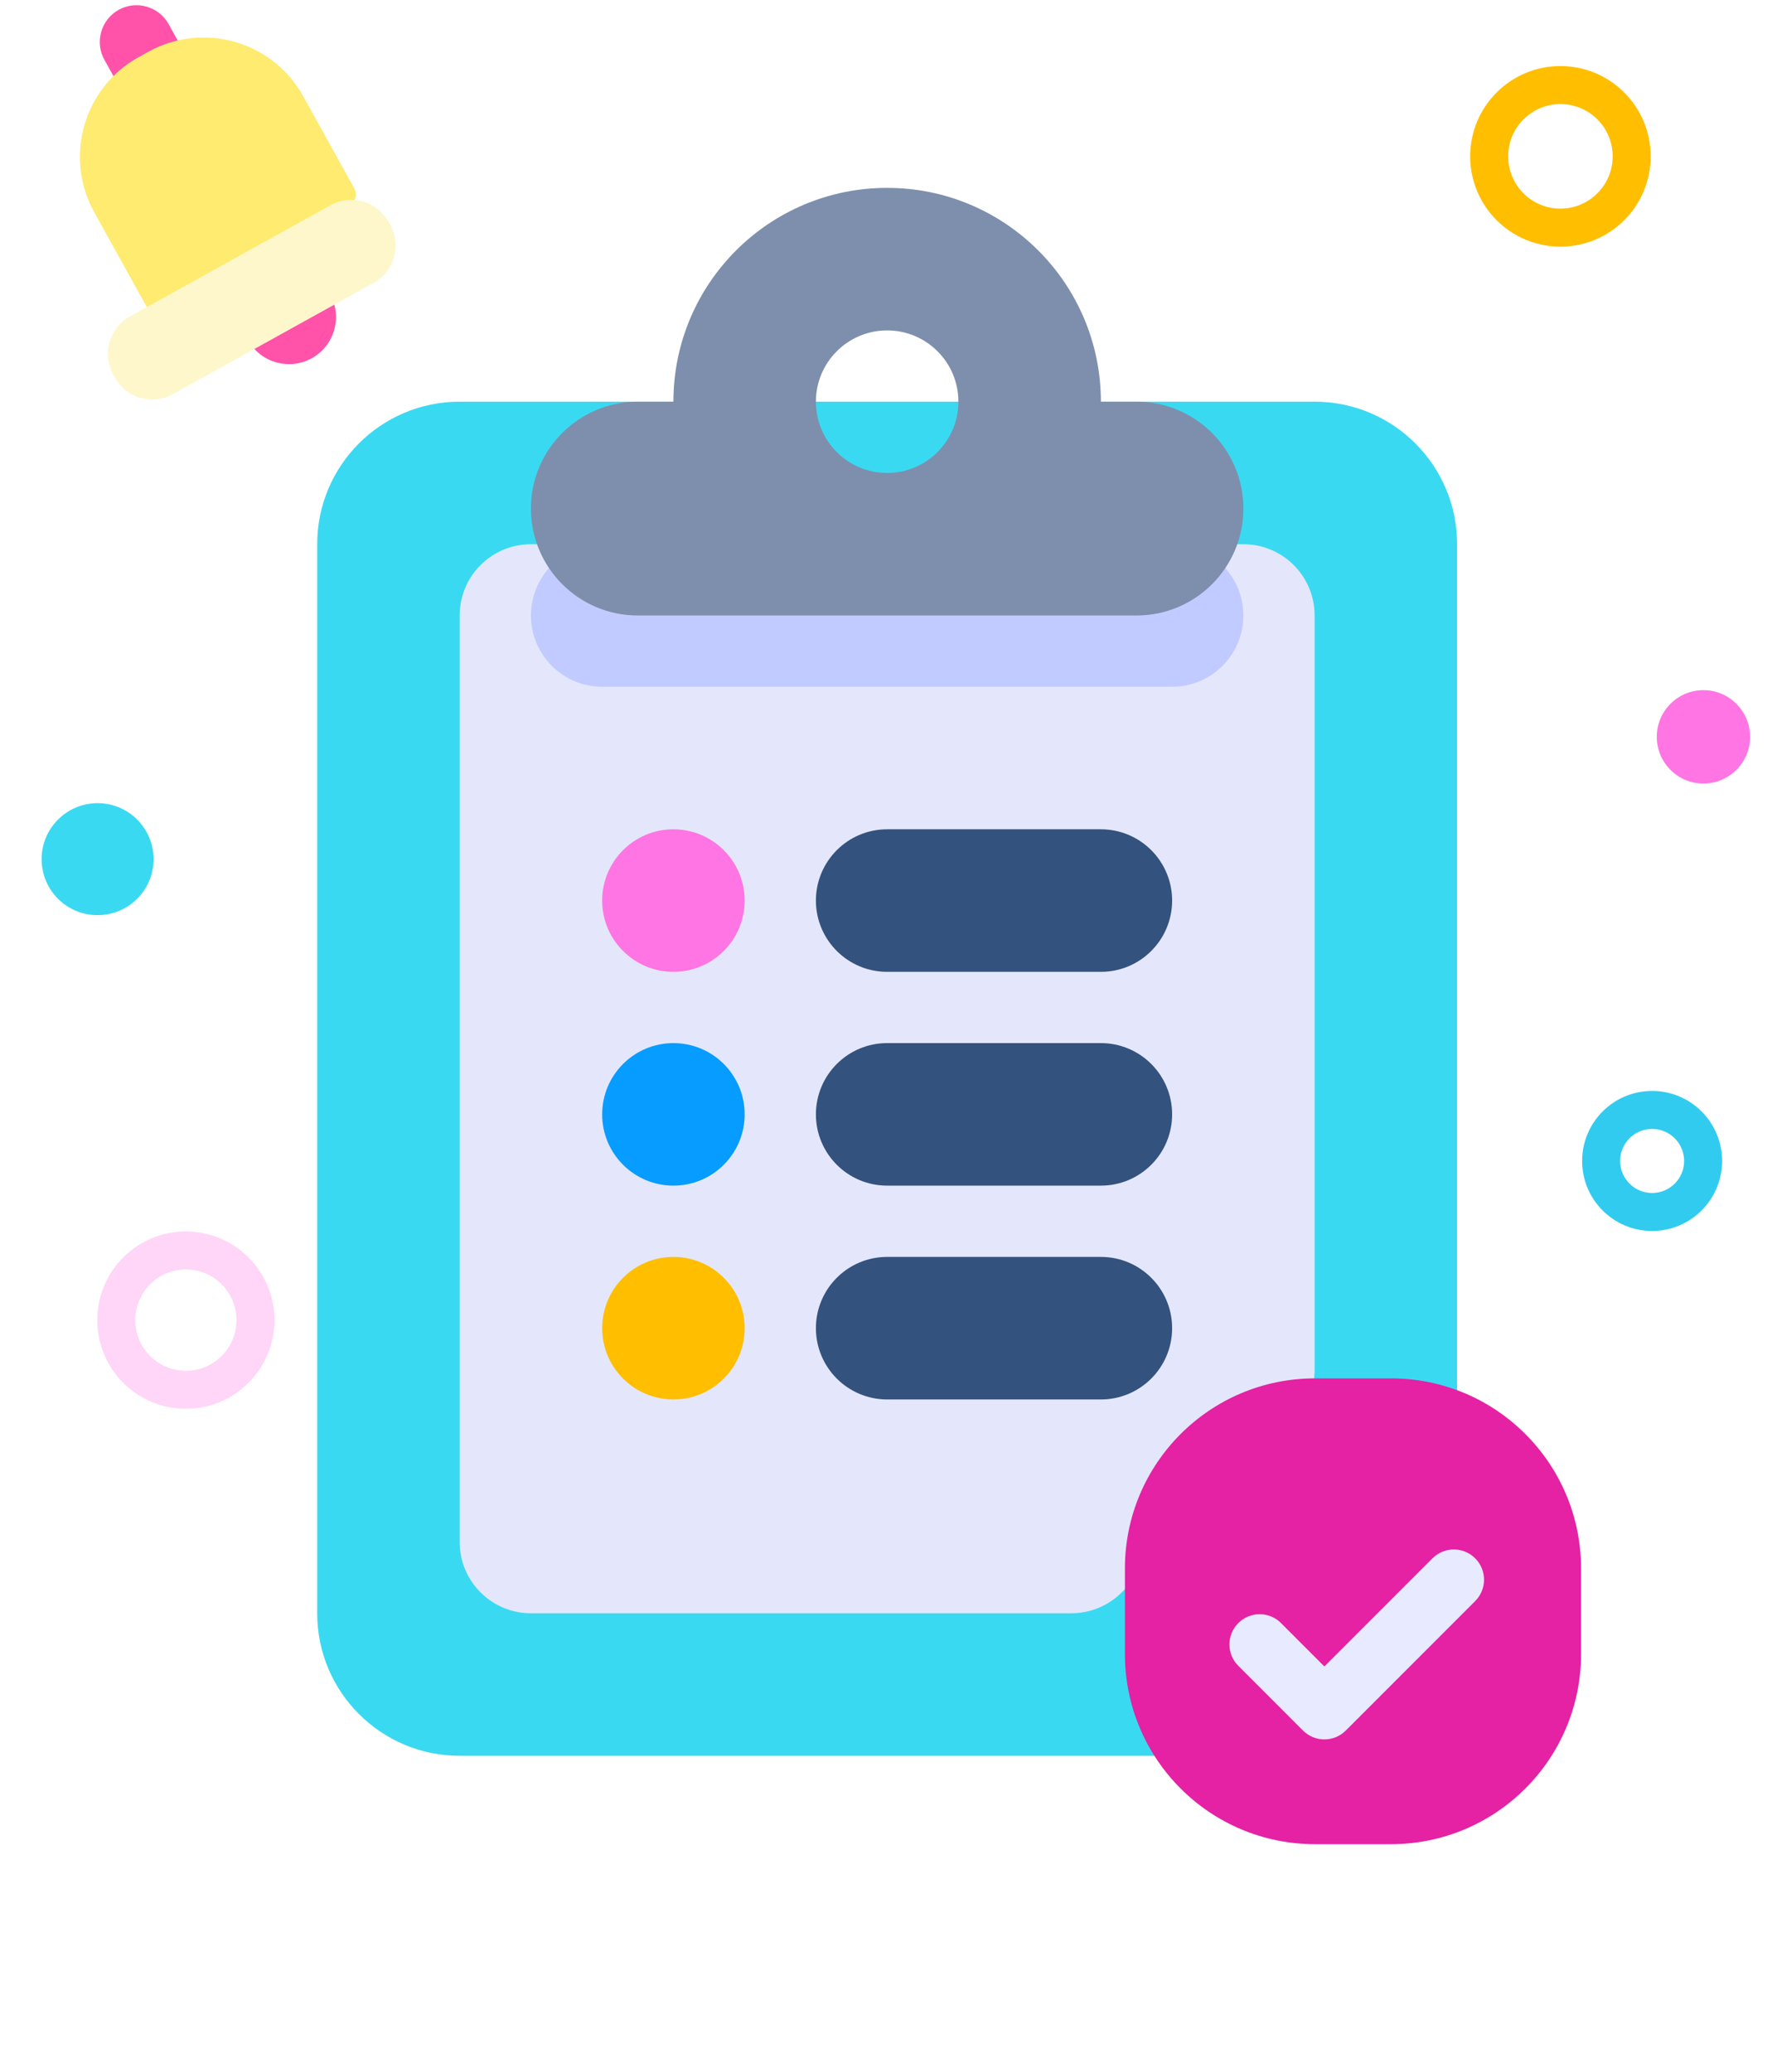 <svg width="187" height="218" viewBox="0 0 187 218" fill="none" xmlns="http://www.w3.org/2000/svg">
<g filter="url(#filter0_d_0_3481)">
<path fill-rule="evenodd" clip-rule="evenodd" d="M48.375 42.255H138.341C146.623 42.255 153.336 48.968 153.336 57.25V169.709C153.336 177.991 146.623 184.704 138.341 184.704H48.375C40.093 184.704 33.38 177.991 33.38 169.709V57.25C33.38 48.969 40.093 42.255 48.375 42.255Z" fill="#3AD9F2"/>
</g>
<path fill-rule="evenodd" clip-rule="evenodd" d="M136.145 149.414L118.046 167.513C116.639 168.92 114.732 169.709 112.744 169.709H55.871C51.731 169.709 48.374 166.353 48.374 162.213V64.748C48.374 60.607 51.731 57.25 55.871 57.25H130.845C134.984 57.25 138.341 60.607 138.341 64.748V144.112C138.341 146.1 137.552 148.008 136.145 149.414V149.414Z" fill="#E4E7FB"/>
<path fill-rule="evenodd" clip-rule="evenodd" d="M63.368 57.25H123.347C127.487 57.25 130.844 60.607 130.844 64.748C130.844 68.889 127.487 72.245 123.347 72.245H63.368C59.228 72.245 55.871 68.889 55.871 64.748C55.871 60.607 59.228 57.25 63.368 57.25Z" fill="#C2CBFF"/>
<path fill-rule="evenodd" clip-rule="evenodd" d="M78.363 94.737C78.363 98.878 75.007 102.234 70.866 102.234C66.725 102.234 63.368 98.878 63.368 94.737C63.368 90.597 66.725 87.239 70.866 87.239C75.007 87.239 78.363 90.597 78.363 94.737Z" fill="#FF75E3"/>
<path fill-rule="evenodd" clip-rule="evenodd" d="M93.357 87.239H115.85C119.991 87.239 123.347 90.596 123.347 94.737C123.347 98.878 119.991 102.234 115.85 102.234H93.357C89.218 102.234 85.861 98.878 85.861 94.737C85.861 90.597 89.218 87.239 93.357 87.239Z" fill="#33527D"/>
<path fill-rule="evenodd" clip-rule="evenodd" d="M93.357 109.731H115.85C119.991 109.731 123.347 113.088 123.347 117.229C123.347 121.369 119.991 124.725 115.85 124.725H93.357C89.218 124.725 85.861 121.369 85.861 117.229C85.861 113.088 89.218 109.731 93.357 109.731Z" fill="#33527D"/>
<path fill-rule="evenodd" clip-rule="evenodd" d="M93.357 132.223H115.85C119.991 132.223 123.347 135.579 123.347 139.72C123.347 143.86 119.991 147.218 115.85 147.218H93.357C89.218 147.218 85.861 143.86 85.861 139.72C85.861 135.579 89.218 132.223 93.357 132.223Z" fill="#33527D"/>
<path fill-rule="evenodd" clip-rule="evenodd" d="M78.363 117.229C78.363 121.369 75.007 124.725 70.866 124.725C66.725 124.725 63.368 121.369 63.368 117.229C63.368 113.088 66.725 109.731 70.866 109.731C75.007 109.731 78.363 113.088 78.363 117.229Z" fill="#079CFF"/>
<path fill-rule="evenodd" clip-rule="evenodd" d="M78.363 139.72C78.363 143.861 75.007 147.218 70.866 147.218C66.725 147.218 63.368 143.861 63.368 139.72C63.368 135.579 66.725 132.223 70.866 132.223C75.007 132.223 78.363 135.579 78.363 139.72Z" fill="#FFBE00"/>
<path fill-rule="evenodd" clip-rule="evenodd" d="M93.357 49.753C89.218 49.753 85.86 46.396 85.86 42.255C85.86 38.115 89.216 34.758 93.357 34.758C97.498 34.758 100.855 38.114 100.855 42.255C100.855 46.396 97.498 49.753 93.357 49.753ZM119.598 42.255H115.85C115.85 29.834 105.78 19.764 93.357 19.764C80.936 19.764 70.866 29.834 70.866 42.255H67.117C60.906 42.255 55.871 47.291 55.871 53.502C55.871 59.713 60.906 64.748 67.117 64.748H119.598C125.809 64.748 130.845 59.712 130.845 53.502C130.845 47.291 125.809 42.255 119.598 42.255H119.598Z" fill="#7D8FAC"/>
<path d="M168.492 122.129C168.492 119.166 170.895 116.763 173.858 116.763C176.822 116.763 179.224 119.166 179.224 122.129C179.224 125.093 176.822 127.495 173.858 127.495C170.895 127.495 168.492 125.093 168.492 122.129Z" stroke="#32CBF0" stroke-width="4"/>
<path d="M164.209 8.949C168.35 8.949 171.707 12.306 171.707 16.448C171.707 20.589 168.35 23.946 164.209 23.946C160.068 23.946 156.711 20.589 156.711 16.448C156.711 12.306 160.068 8.949 164.209 8.949Z" stroke="#FFBE00" stroke-width="4"/>
<path opacity="0.3" d="M19.56 131.545C23.603 131.545 26.883 134.825 26.883 138.873C26.883 142.921 23.603 146.201 19.56 146.201C15.517 146.201 12.237 142.921 12.237 138.873C12.237 134.825 15.517 131.545 19.56 131.545Z" stroke="#FF75E3" stroke-width="4"/>
<path fill-rule="evenodd" clip-rule="evenodd" d="M174.35 77.513C174.35 74.8 176.547 72.601 179.257 72.601C181.968 72.601 184.165 74.8 184.165 77.513C184.165 80.226 181.968 82.425 179.257 82.425C176.547 82.425 174.35 80.226 174.35 77.513Z" fill="#FF75E3"/>
<path fill-rule="evenodd" clip-rule="evenodd" d="M4.379 90.382C4.379 87.129 7.017 84.491 10.27 84.491C13.524 84.491 16.161 87.129 16.161 90.382C16.161 93.635 13.524 96.273 10.27 96.273C7.017 96.273 4.379 93.635 4.379 90.382Z" fill="#3AD9F2"/>
<path fill-rule="evenodd" clip-rule="evenodd" d="M32.81 37.687C30.424 39.009 27.406 38.144 26.084 35.758L23.849 31.726C22.851 29.927 23.504 27.651 25.303 26.654L27.431 25.474C29.231 24.477 31.506 25.129 32.503 26.929L34.738 30.96C36.061 33.347 35.196 36.364 32.81 37.687Z" fill="#FF52A8"/>
<path fill-rule="evenodd" clip-rule="evenodd" d="M19.049 12.582L18.812 12.713C17.013 13.71 14.738 13.059 13.742 11.261L10.985 6.287C9.952 4.424 10.628 2.067 12.493 1.033C14.357 -5.70082e-06 16.714 0.675 17.747 2.539L20.504 7.512C21.501 9.31 20.848 11.585 19.049 12.582Z" fill="#FF52A8"/>
<path fill-rule="evenodd" clip-rule="evenodd" d="M15.613 5.445L14.58 6.018C8.801 9.221 6.704 16.529 9.907 22.307L15.296 32.029C15.636 32.643 16.41 32.865 17.024 32.524L36.797 21.564C37.411 21.224 37.633 20.45 37.292 19.836L31.904 10.114C28.701 4.336 21.393 2.242 15.613 5.445L15.613 5.445Z" fill="#FEEB70"/>
<g filter="url(#filter1_d_0_3481)">
<path fill-rule="evenodd" clip-rule="evenodd" d="M40.767 27.135L19.645 38.843C17.479 40.044 14.739 39.257 13.538 37.09L13.366 36.779C12.164 34.612 12.949 31.872 15.115 30.671L36.237 18.963C38.403 17.762 41.143 18.549 42.344 20.716L42.516 21.027C43.718 23.194 42.933 25.934 40.767 27.135Z" fill="#FEF7CB"/>
</g>
<g>
<path fill-rule="evenodd" clip-rule="evenodd" d="M138.379 194C127.334 194 118.379 185.046 118.379 174V165C118.379 153.954 127.334 145 138.379 145H146.379C157.425 145 166.379 153.954 166.379 165V174C166.379 185.046 157.425 194 146.379 194H138.379Z" fill="#E521A4"/>
</g>
<g filter="url(#filter3_d_0_3481)">
<path fill-rule="evenodd" clip-rule="evenodd" d="M139.369 179.98C138.526 179.98 137.717 179.645 137.121 179.049L130.311 172.238C129.069 170.997 129.069 168.984 130.311 167.742C131.552 166.5 133.565 166.5 134.807 167.742L139.369 172.305L150.743 160.931C151.984 159.69 153.997 159.69 155.239 160.931C156.481 162.173 156.481 164.186 155.239 165.427L141.617 179.049C141.021 179.645 140.212 179.98 139.369 179.98H139.369Z" fill="#E8EBFF"/>
</g>
<defs>
<filter id="filter0_d_0_3481" x="0.38" y="9.255" width="185.956" height="208.449" filterUnits="userSpaceOnUse" color-interpolation-filters="sRGB">
<feFlood flood-opacity="0" result="BackgroundImageFix"/>
<feColorMatrix in="SourceAlpha" type="matrix" values="0 0 0 0 0 0 0 0 0 0 0 0 0 0 0 0 0 0 127 0" result="hardAlpha"/>
<feOffset/>
<feGaussianBlur stdDeviation="16.5"/>
<feColorMatrix type="matrix" values="0 0 0 0 0.729 0 0 0 0 0.859 0 0 0 0 0.882 0 0 0 0.9 0"/>
<feBlend mode="normal" in2="BackgroundImageFix" result="effect1_dropShadow_0_3481"/>
<feBlend mode="normal" in="SourceGraphic" in2="effect1_dropShadow_0_3481" result="shape"/>
</filter>
<filter id="filter1_d_0_3481" x="5.348" y="15.025" width="42.276" height="33.004" filterUnits="userSpaceOnUse" color-interpolation-filters="sRGB">
<feFlood flood-opacity="0" result="BackgroundImageFix"/>
<feColorMatrix in="SourceAlpha" type="matrix" values="0 0 0 0 0 0 0 0 0 0 0 0 0 0 0 0 0 0 127 0" result="hardAlpha"/>
<feOffset dx="-1.454" dy="2.624"/>
<feGaussianBlur stdDeviation="3"/>
<feColorMatrix type="matrix" values="0 0 0 0 0.769 0 0 0 0 0.576 0 0 0 0 0.2 0 0 0 0.16 0"/>
<feBlend mode="normal" in2="BackgroundImageFix" result="effect1_dropShadow_0_3481"/>
<feBlend mode="normal" in="SourceGraphic" in2="effect1_dropShadow_0_3481" result="shape"/>
</filter>
<filter id="filter2_d_0_3481" x="108.379" y="138" width="68" height="69" filterUnits="userSpaceOnUse" color-interpolation-filters="sRGB">
<feFlood flood-opacity="0" result="BackgroundImageFix"/>
<feColorMatrix in="SourceAlpha" type="matrix" values="0 0 0 0 0 0 0 0 0 0 0 0 0 0 0 0 0 0 127 0" result="hardAlpha"/>
<feOffset dy="3"/>
<feGaussianBlur stdDeviation="5"/>
<feColorMatrix type="matrix" values="0 0 0 0 0.957 0 0 0 0 0.294 0 0 0 0 0.737 0 0 0 0.43 0"/>
<feBlend mode="normal" in2="BackgroundImageFix" result="effect1_dropShadow_0_3481"/>
<feBlend mode="normal" in="SourceGraphic" in2="effect1_dropShadow_0_3481" result="shape"/>
</filter>
<filter id="filter3_d_0_3481" x="123.379" y="157" width="38.791" height="31.98" filterUnits="userSpaceOnUse" color-interpolation-filters="sRGB">
<feFlood flood-opacity="0" result="BackgroundImageFix"/>
<feColorMatrix in="SourceAlpha" type="matrix" values="0 0 0 0 0 0 0 0 0 0 0 0 0 0 0 0 0 0 127 0" result="hardAlpha"/>
<feOffset dy="3"/>
<feGaussianBlur stdDeviation="3"/>
<feColorMatrix type="matrix" values="0 0 0 0 0 0 0 0 0 0 0 0 0 0 0 0 0 0 0.16 0"/>
<feBlend mode="normal" in2="BackgroundImageFix" result="effect1_dropShadow_0_3481"/>
<feBlend mode="normal" in="SourceGraphic" in2="effect1_dropShadow_0_3481" result="shape"/>
</filter>

</defs>
</svg>

